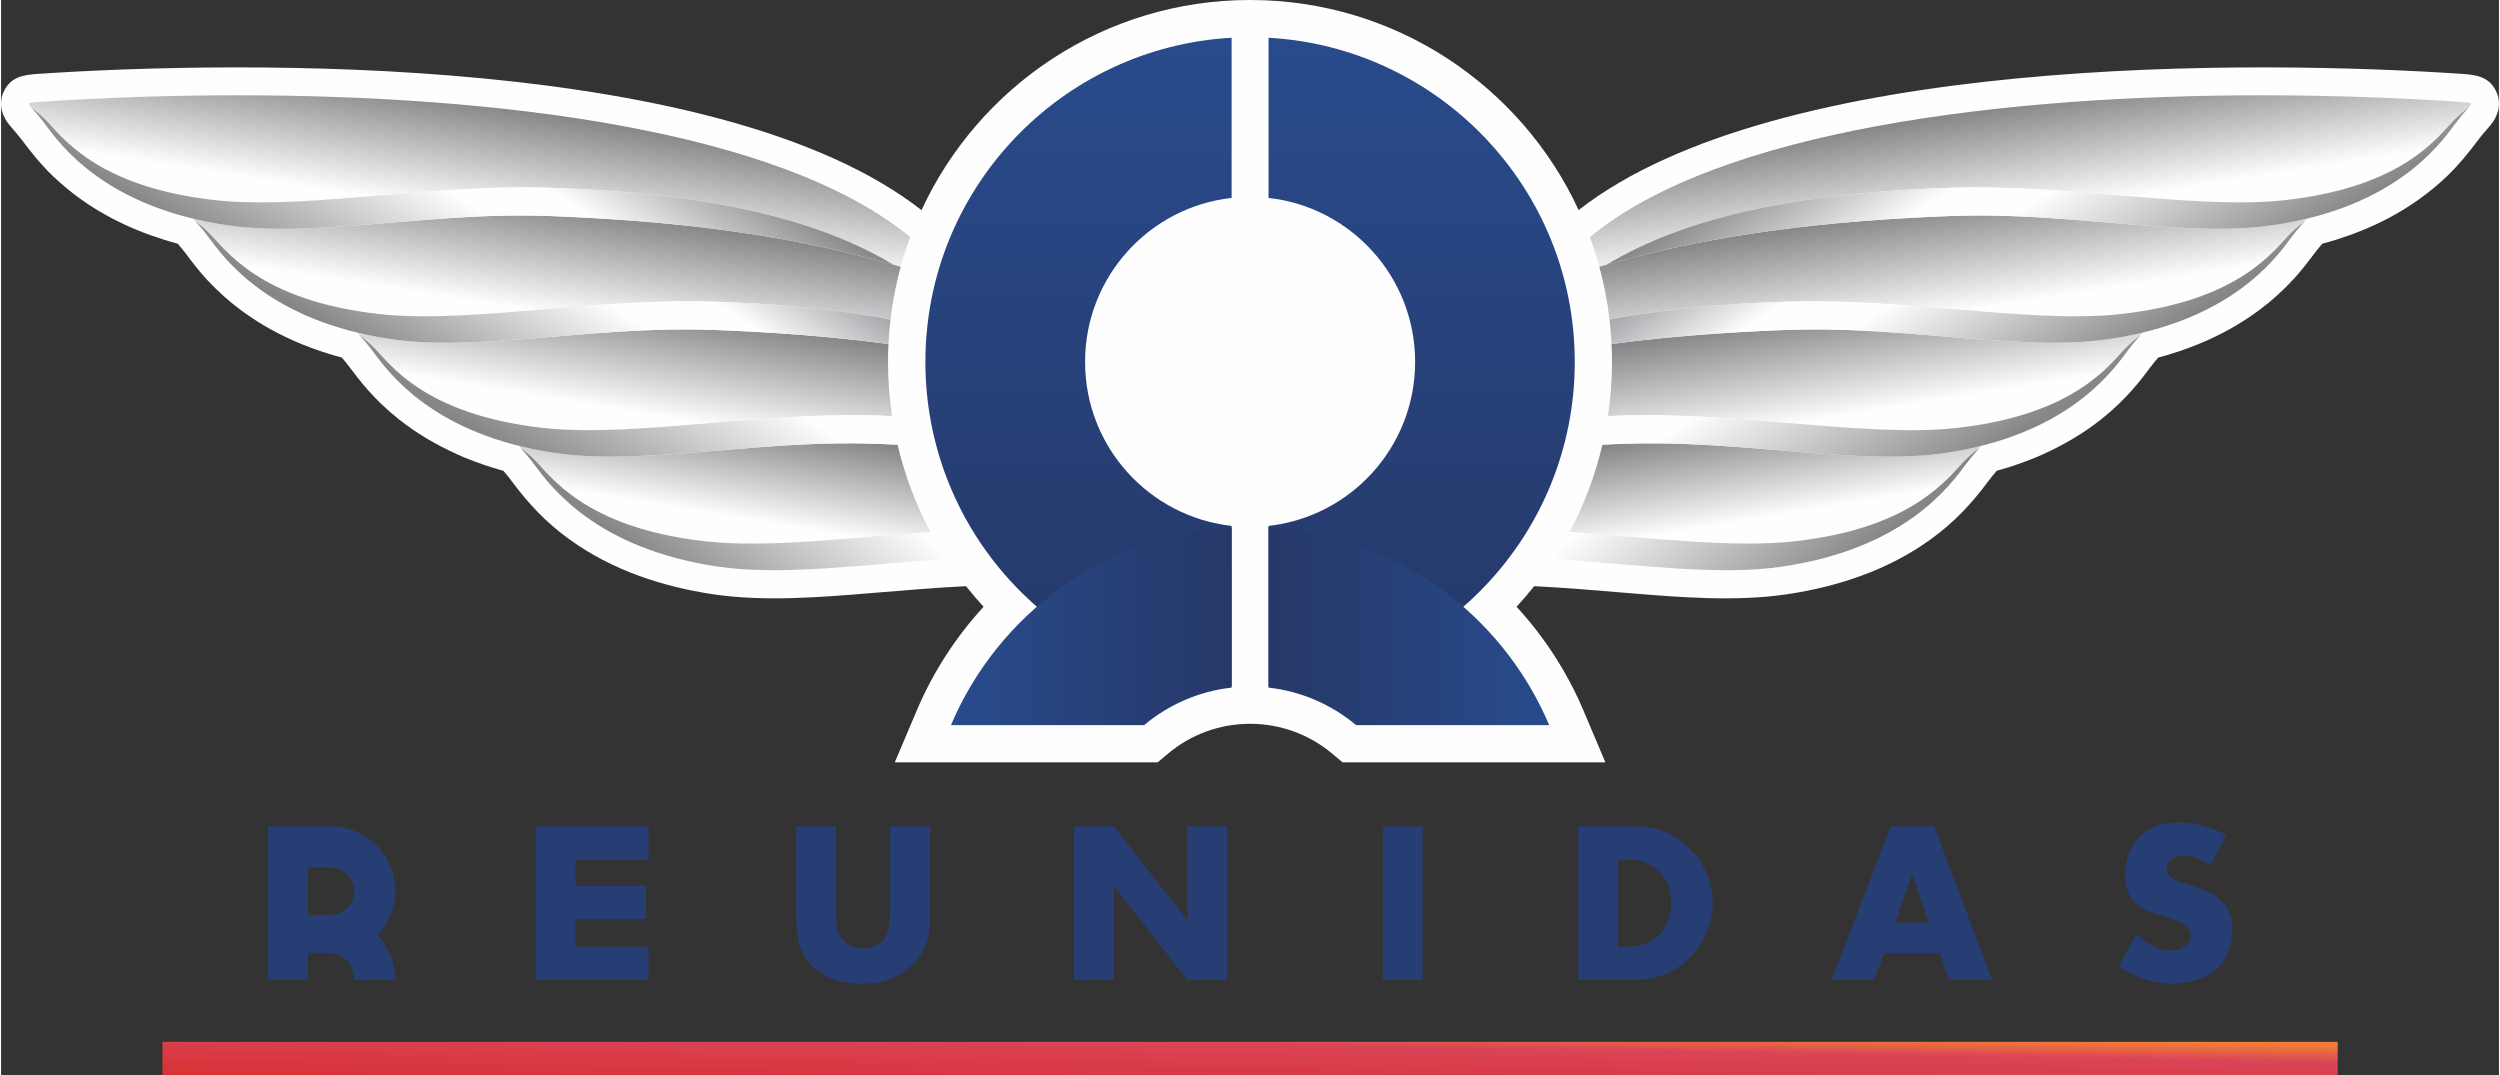 <?xml version="1.0" encoding="UTF-8"?>
<!DOCTYPE svg PUBLIC "-//W3C//DTD SVG 1.1//EN" "http://www.w3.org/Graphics/SVG/1.1/DTD/svg11.dtd">
<!-- Creator: CorelDRAW -->
<svg xmlns="http://www.w3.org/2000/svg" xml:space="preserve" width="600px" height="258px" version="1.1" style="shape-rendering:geometricPrecision; text-rendering:geometricPrecision; image-rendering:optimizeQuality; fill-rule:evenodd; clip-rule:evenodd"
viewBox="0 0 615.52 264.9"
 xmlns:xlink="http://www.w3.org/1999/xlink"
 xmlns:xodm="http://www.corel.com/coreldraw/odm/2003">
 <rect x="0" y="0" width="615.52" height="264.9" fill="#333333" stroke="none"/>
 <defs>
  <style type="text/css">
   <![CDATA[
    .fil0 {fill:#273E74}
    .fil2 {fill:#FEFEFE}
    .fil1 {fill:url(#id0)}
    .fil19 {fill:url(#id1)}
    .fil20 {fill:url(#id2)}
    .fil21 {fill:url(#id3)}
    .fil9 {fill:url(#id4)}
    .fil14 {fill:url(#id5)}
    .fil4 {fill:url(#id6)}
    .fil3 {fill:url(#id7)}
    .fil16 {fill:url(#id8)}
    .fil12 {fill:url(#id9)}
    .fil11 {fill:url(#id10)}
    .fil5 {fill:url(#id11)}
    .fil13 {fill:url(#id12)}
    .fil7 {fill:url(#id13)}
    .fil8 {fill:url(#id14)}
    .fil10 {fill:url(#id15)}
    .fil6 {fill:url(#id16)}
    .fil18 {fill:url(#id17)}
    .fil17 {fill:url(#id18)}
    .fil15 {fill:url(#id19)}
   ]]>
  </style>
  <linearGradient id="id0" gradientUnits="userSpaceOnUse" x1="307.63" y1="269.57" x2="307.93" y2="252.06">
   <stop offset="0" style="stop-opacity:1; stop-color:#D83135"/>
   <stop offset="0.702" style="stop-opacity:1; stop-color:#D94557"/>
   <stop offset="0.949" style="stop-opacity:1; stop-color:#F47D35"/>
   <stop offset="1" style="stop-opacity:1; stop-color:#F47D35"/>
  </linearGradient>
  <linearGradient id="id1" gradientUnits="userSpaceOnUse" x1="307.78" y1="169.06" x2="307.78" y2="9.3">
   <stop offset="0" style="stop-opacity:1; stop-color:#263868"/>
   <stop offset="1" style="stop-opacity:1; stop-color:#284B8C"/>
  </linearGradient>
  <linearGradient id="id2" gradientUnits="userSpaceOnUse" xlink:href="#id1" x1="303.23" y1="154.33" x2="234.07" y2="154.33">
  </linearGradient>
  <linearGradient id="id3" gradientUnits="userSpaceOnUse" xlink:href="#id1" x1="312.33" y1="154.33" x2="381.49" y2="154.33">
  </linearGradient>
  <linearGradient id="id4" gradientUnits="userSpaceOnUse" x1="527.51" y1="85.32" x2="479.21" y2="10.94">
   <stop offset="0" style="stop-opacity:1; stop-color:#848688"/>
   <stop offset="0.502" style="stop-opacity:1; stop-color:#FEFEFE"/>
   <stop offset="0.651" style="stop-opacity:1; stop-color:#FEFEFE"/>
   <stop offset="1" style="stop-opacity:1; stop-color:#848688"/>
  </linearGradient>
  <linearGradient id="id5" gradientUnits="userSpaceOnUse" x1="118.33" y1="25.38" x2="113.03" y2="58.94">
   <stop offset="0" style="stop-opacity:1; stop-color:#848688"/>
   <stop offset="0.8" style="stop-opacity:1; stop-color:#FEFEFE"/>
   <stop offset="1" style="stop-opacity:1; stop-color:#FEFEFE"/>
  </linearGradient>
  <linearGradient id="id6" gradientUnits="userSpaceOnUse" x1="452.8" y1="142.57" x2="417.22" y2="104.22">
   <stop offset="0" style="stop-opacity:1; stop-color:#848688"/>
   <stop offset="1" style="stop-opacity:1; stop-color:#FEFEFE"/>
  </linearGradient>
  <linearGradient id="id7" gradientUnits="userSpaceOnUse" xlink:href="#id5" x1="434.47" y1="103.52" x2="439.33" y2="132.83">
  </linearGradient>
  <linearGradient id="id8" gradientUnits="userSpaceOnUse" x1="111.85" y1="101.66" x2="154.6" y2="37.13">
   <stop offset="0" style="stop-opacity:1; stop-color:#848688"/>
   <stop offset="0.561" style="stop-opacity:1; stop-color:#FEFEFE"/>
   <stop offset="0.749" style="stop-opacity:1; stop-color:#FEFEFE"/>
   <stop offset="1" style="stop-opacity:1; stop-color:#A9ABAE"/>
  </linearGradient>
  <linearGradient id="id9" gradientUnits="userSpaceOnUse" xlink:href="#id6" x1="162.72" y1="142.57" x2="198.3" y2="104.22">
  </linearGradient>
  <linearGradient id="id10" gradientUnits="userSpaceOnUse" xlink:href="#id5" x1="181.05" y1="103.52" x2="176.19" y2="132.83">
  </linearGradient>
  <linearGradient id="id11" gradientUnits="userSpaceOnUse" xlink:href="#id5" x1="459.06" y1="75.11" x2="464.35" y2="107.52">
  </linearGradient>
  <linearGradient id="id12" gradientUnits="userSpaceOnUse" xlink:href="#id5" x1="156.46" y1="75.11" x2="151.17" y2="107.52">
  </linearGradient>
  <linearGradient id="id13" gradientUnits="userSpaceOnUse" xlink:href="#id5" x1="479.41" y1="49.95" x2="484.71" y2="83.46">
  </linearGradient>
  <linearGradient id="id14" gradientUnits="userSpaceOnUse" xlink:href="#id8" x1="503.67" y1="101.66" x2="460.93" y2="37.13">
  </linearGradient>
  <linearGradient id="id15" gradientUnits="userSpaceOnUse" x1="477.4" y1="120.31" x2="444.6" y2="71.29">
   <stop offset="0" style="stop-opacity:1; stop-color:#848688"/>
   <stop offset="0.82" style="stop-opacity:1; stop-color:#FEFEFE"/>
   <stop offset="1" style="stop-opacity:1; stop-color:#FEFEFE"/>
  </linearGradient>
  <linearGradient id="id16" gradientUnits="userSpaceOnUse" xlink:href="#id5" x1="497.19" y1="25.38" x2="502.5" y2="58.94">
  </linearGradient>
  <linearGradient id="id17" gradientUnits="userSpaceOnUse" xlink:href="#id15" x1="138.12" y1="120.31" x2="170.92" y2="71.29">
  </linearGradient>
  <linearGradient id="id18" gradientUnits="userSpaceOnUse" xlink:href="#id4" x1="88.01" y1="85.32" x2="136.31" y2="10.94">
  </linearGradient>
  <linearGradient id="id19" gradientUnits="userSpaceOnUse" xlink:href="#id5" x1="136.12" y1="49.95" x2="130.81" y2="83.46">
  </linearGradient>
 </defs>
 <g id="Layer_x0020_1">
  <path class="fil0" d="M490.57 241.44l-10.48 0 -2.44 -6.58 -13.56 0 -2.6 6.58 -10.37 0 14.52 -37.81 10.71 0 14.22 37.81zm-15.53 -14.06l-4.11 -12.07 -4.16 12.07 8.27 0zm74.74 1.49c0,6.4 -2.8,10.56 -8.4,12.5 -1.95,0.69 -4.05,1.03 -6.3,1.03 -4.72,0 -9.1,-1.43 -13.13,-4.28l4.19 -7.91c2.95,2.69 5.83,4.03 8.66,4.03 1.26,0 2.35,-0.31 3.23,-0.9 1.03,-0.67 1.55,-1.63 1.55,-2.86 0,-1.13 -0.57,-2.06 -1.71,-2.81 -0.85,-0.56 -2.29,-1.13 -4.29,-1.71 -2.44,-0.72 -3.97,-1.22 -4.59,-1.49 -1,-0.43 -1.85,-0.93 -2.55,-1.49 -2.02,-1.67 -3.02,-4.18 -3.02,-7.53 0,-3.51 1.04,-6.41 3.13,-8.72 2.43,-2.71 5.68,-4.06 9.73,-4.06 4.07,0 8.06,1.02 11.97,3.07l-3.91 7.64c-2.15,-1.7 -4.3,-2.55 -6.48,-2.55 -1.05,0 -2,0.27 -2.83,0.81 -0.93,0.61 -1.4,1.43 -1.4,2.46 0,1 0.61,1.87 1.85,2.59 0.55,0.34 2.21,0.91 4.98,1.73 3.46,1.02 5.94,2.46 7.41,4.33 1.28,1.59 1.91,3.63 1.91,6.12zm-138.21 -6.36c0,-2.61 -0.73,-4.9 -2.18,-6.84 -1.95,-2.58 -4.83,-3.88 -8.68,-3.88l-2.24 0 0 21.48 2.24 0c3.87,0 6.75,-1.29 8.68,-3.87 1.45,-1.96 2.18,-4.26 2.18,-6.89zm10.2 0c0,3.94 -1.18,7.58 -3.55,10.93 -2.37,3.36 -5.4,5.68 -9.09,6.97 -1.95,0.68 -3.94,1.03 -5.97,1.03l-14.49 0 0 -37.81 14.49 0c3.54,0 6.82,0.99 9.84,2.97 2.97,1.91 5.25,4.48 6.83,7.7 1.3,2.65 1.94,5.39 1.94,8.21zm-71.49 18.93l-9.8 0 0 -37.81 9.8 0 0 37.81zm-48.19 0l-9.8 0 -18.08 -23.16 0 23.16 -9.81 0 0 -37.81 9.81 0 18.08 23.13 0 -23.13 9.8 0 0 37.81zm-73.19 -16.02c0,2.27 -0.18,4.22 -0.55,5.82 -0.58,2.49 -1.94,4.76 -4.1,6.81 -3.06,2.9 -7.15,4.35 -12.27,4.35 -5.23,0 -9.3,-1.47 -12.23,-4.43 -1.55,-1.55 -2.6,-3.5 -3.18,-5.85 -0.41,-1.65 -0.6,-3.89 -0.6,-6.7l0 -21.79 9.8 0 0 20.42c0,1.65 0.03,2.87 0.09,3.68 0.18,2.56 1.35,4.34 3.51,5.36 0.89,0.43 1.86,0.64 2.94,0.64 2.4,0 4.2,-0.84 5.42,-2.52 0.91,-1.23 1.36,-3.62 1.36,-7.16l0 -20.42 9.81 0 0 21.79zm-141.87 15.83l0 0.02 0 0.15 0 0.02 10.1 0 0 -0.02c0,-4.22 -1.64,-8.06 -4.32,-10.91 2.68,-2.86 4.32,-6.7 4.32,-10.92 0,-8.81 -7.15,-15.96 -15.96,-15.96l-5.58 0 -9.81 0 0 37.81 9.81 0 0 -5.88 0 -0.7 5.63 0c3.16,0.03 5.73,2.86 5.81,6.39zm-11.44 -15.79l0 -4.88 0 -6.85 5.58 0c3.24,0 5.86,2.62 5.86,5.86 0,3.23 -2.6,5.84 -5.81,5.87l-5.63 0zm83.97 15.98l-27.83 0 0 -37.81 27.83 0 0 8.16 -18.02 0 0 6.52 17.4 0 0 8.16 -17.4 0 0 6.8 18.02 0 0 8.17z"/>
  <polygon class="fil1" points="39.77,264.9 575.79,264.9 575.79,256.73 39.77,256.73 "/>
  <path class="fil2" d="M373.45 149.52c6.9,7.5 12.5,16.16 16.49,25.59l5.39 12.74 -64.77 0 -2.55 -2.14c-5.7,-4.78 -12.8,-7.35 -20.23,-7.35 -7.43,0 -14.53,2.57 -20.22,7.35l-2.56 2.14 -64.77 0 5.4 -12.74c3.99,-9.43 9.58,-18.08 16.48,-25.59 -1.51,-1.65 -2.95,-3.34 -4.33,-5.08 -7.85,0.39 -15.69,1.08 -23.53,1.72 -12.62,1.04 -26.21,2.14 -38.77,0.28 -12.6,-1.87 -24.94,-5.97 -35.35,-13.47 -5.83,-4.21 -10.06,-8.71 -14.31,-14.42 -0.65,-0.87 -1.34,-1.73 -2.06,-2.55 -0.43,-0.12 -0.87,-0.24 -1.3,-0.36 -2.44,-0.72 -4.86,-1.55 -7.23,-2.49 -1,-0.39 -1.99,-0.8 -2.97,-1.25 -5.14,-2.36 -9.86,-5.09 -14.29,-8.62 -1.49,-1.18 -2.92,-2.43 -4.3,-3.75 -2.12,-2.05 -4.09,-4.26 -5.91,-6.59 -1.27,-1.63 -2.42,-3.27 -3.79,-4.83 -1.1,-0.29 -2.18,-0.6 -3.27,-0.94 -5.59,-1.73 -11.08,-4.07 -16.11,-7.08 -1.94,-1.16 -3.81,-2.41 -5.63,-3.77 -3.01,-2.22 -5.76,-4.75 -8.31,-7.49 -1.81,-1.97 -3.38,-4 -4.98,-6.14 -0.68,-0.9 -1.4,-1.8 -2.15,-2.64 -1.16,-0.31 -2.31,-0.64 -3.45,-1 -4.4,-1.38 -8.65,-3.1 -12.73,-5.24 -5.3,-2.78 -10.19,-6.23 -14.5,-10.36 -3.07,-2.94 -5.38,-5.85 -7.9,-9.2 -0.9,-1.18 -1.88,-2.25 -2.83,-3.38 -1.86,-2.21 -2.74,-5.09 -1.61,-7.91 1.57,-3.92 4.84,-4.5 8.38,-4.74 51.08,-3.45 168.8,-4.85 217.93,33.56 14.14,-30.57 45.08,-51.78 80.97,-51.78 35.89,0 66.82,21.2 80.96,51.76 49.15,-38.38 166.83,-36.99 217.9,-33.54 3.55,0.24 6.81,0.82 8.38,4.74 1.13,2.82 0.25,5.7 -1.6,7.91 -0.95,1.13 -1.94,2.2 -2.83,3.38 -2.53,3.35 -4.84,6.26 -7.9,9.2 -4.32,4.13 -9.21,7.58 -14.5,10.36 -4.08,2.14 -8.34,3.86 -12.73,5.24 -1.15,0.36 -2.3,0.69 -3.46,1 -0.75,0.84 -1.46,1.74 -2.14,2.64 -1.61,2.14 -3.17,4.17 -4.99,6.14 -2.54,2.74 -5.3,5.27 -8.31,7.49 -1.81,1.36 -3.68,2.61 -5.63,3.77 -5.03,3.01 -10.51,5.35 -16.11,7.08 -1.08,0.34 -2.17,0.65 -3.26,0.94 -1.38,1.56 -2.53,3.2 -3.8,4.83 -1.81,2.33 -3.79,4.54 -5.91,6.59 -1.37,1.32 -2.8,2.57 -4.29,3.75 -4.44,3.53 -9.16,6.26 -14.3,8.62 -0.98,0.45 -1.97,0.86 -2.97,1.25 -2.37,0.94 -4.78,1.77 -7.23,2.49 -0.43,0.12 -0.86,0.24 -1.29,0.36 -0.72,0.82 -1.42,1.68 -2.06,2.55 -4.26,5.71 -8.48,10.21 -14.32,14.42 -10.4,7.5 -22.74,11.6 -35.34,13.47 -12.57,1.86 -26.16,0.76 -38.78,-0.28 -7.82,-0.64 -15.65,-1.33 -23.49,-1.72 -1.38,1.74 -2.82,3.43 -4.33,5.08z"/>
  <path class="fil3" d="M406.46 109.24l-0.11 0 -0.11 0c-2.25,0 -4.51,0.04 -6.78,0.13 -1.61,0.06 -3.23,0.13 -4.85,0.2 -1.76,7.51 -4.48,14.74 -8.09,21.52 20.5,1.43 40.19,4 55.42,2.3 30.02,-3.36 38.21,-16.27 42.22,-20.18 1.57,-1.53 2.75,-2.37 3.36,-2.85l0 0c0.16,-0.19 0.28,-0.35 0.37,-0.48 -2.75,0.68 -5.69,1.27 -8.84,1.74 -12.26,1.82 -26.53,0.54 -41.89,-0.74 -9.87,-0.82 -20.18,-1.64 -30.7,-1.64z"/>
  <path class="fil4" d="M484.16 113.21c-4.01,3.91 -12.2,16.82 -42.22,20.18 -15.23,1.7 -34.92,-0.87 -55.42,-2.3 -1.22,2.28 -2.54,4.51 -3.95,6.69 20.89,1.3 40.39,4.2 56.46,1.82 30.02,-4.46 41.12,-19.79 45.13,-25.18l0.29 -0.38c1.4,-1.85 2.48,-2.98 3.07,-3.68 -0.61,0.48 -1.79,1.32 -3.36,2.85z"/>
  <path class="fil5" d="M446.88 81.17l-0.22 0c-2.24,0.01 -4.49,0.05 -6.74,0.13l-1.34 0.05 0 0 -1.34 0.06 0 0 -1.33 0.06 -0.01 0 -1.33 0.06 -0.01 0 -1.33 0.06 -0.01 0 -1.33 0.07 -0.01 0 -1.33 0.07 -0.01 0 -1.32 0.07 -0.02 0 -1.32 0.08 -0.02 0 -1.32 0.08 -0.01 0 -1.33 0.08 -0.01 0c-9.47,0.61 -18.93,1.48 -28.34,2.73 0.07,1.46 0.11,2.93 0.11,4.41 0,4.5 -0.34,8.96 -1,13.35 1.16,-0.05 2.33,-0.09 3.5,-0.13 13.35,-0.42 27.06,0.67 40.09,1.76 15.71,1.31 30.43,2.62 42.39,1.29 29.82,-3.33 37.96,-16.16 41.94,-20.05 1.56,-1.52 2.74,-2.35 3.34,-2.84l0 0c0.21,-0.24 0.35,-0.43 0.43,-0.58l-0.48 0.11 -0.12 0.03 -0.12 0.03 -0.24 0.05 -0.13 0.03 -0.12 0.03 -0.12 0.02 -0.37 0.09 -0.12 0.02 -0.62 0.14 -0.12 0.02 -0.13 0.03 -0.24 0.05 -0.01 0 -0.12 0.03 -0.63 0.12 -0.13 0.03 -0.13 0.02 -0.25 0.05 -0.13 0.02 -0.9 0.17 -0.13 0.03 -0.05 0 -0.09 0.02 -0.01 0c-0.34,0.06 -0.69,0.12 -1.04,0.18l-0.13 0.02 -0.09 0.01 -0.04 0.01 -0.13 0.02c-0.4,0.07 -0.81,0.13 -1.21,0.19 -12.27,1.82 -26.54,0.54 -41.91,-0.74 -9.87,-0.82 -20.19,-1.64 -30.71,-1.64z"/>
  <path class="fil6" d="M391.51 58.42c0.88,2.39 1.66,4.84 2.33,7.32 0.6,-0.18 1.2,-0.35 1.8,-0.52 20.32,-12.23 48.98,-17.82 84.72,-18.95 13.36,-0.43 27.06,0.66 40.09,1.75 15.71,1.31 30.43,2.62 42.39,1.29 29.82,-3.33 37.96,-16.16 41.94,-20.04 1.56,-1.52 2.74,-2.36 3.34,-2.84 0.99,-1.18 0.59,-1.13 -1.94,-1.31 -15.27,-1.03 -31.88,-1.64 -48.96,-1.64 -63.47,0 -133.52,8.41 -165.71,34.94z"/>
  <path class="fil7" d="M487.36 53.1l-0.21 0c-2.26,0.01 -4.52,0.05 -6.79,0.13l-1.33 0.05 0 0 -1.32 0.06 -0.02 0 -1.31 0.06 -0.03 0 -1.3 0.06 -0.04 0 -1.29 0.06 -0.05 0 -1.28 0.07 -0.06 0 -1.27 0.07 -1.33 0.07 -0.07 0.01 -1.26 0.07 -0.08 0 -1.25 0.08 -0.09 0.01 -1.24 0.07 -0.1 0.01 -1.22 0.08 -1.33 0.09 -0.12 0.01c-22.08,1.54 -44.07,4.61 -65.42,10.52l-0.12 0.04 -1.16 0.33 -0.1 0.02c-0.78,0.23 -1.56,0.45 -2.33,0.68 1.15,4.21 1.99,8.54 2.51,12.97 13.03,-2.48 27.59,-3.88 43.57,-4.38 13.35,-0.43 27.05,0.66 40.08,1.75 15.71,1.31 30.43,2.62 42.39,1.29 29.82,-3.33 37.96,-16.16 41.94,-20.04 1.56,-1.53 2.74,-2.36 3.34,-2.84l0 0c0.21,-0.25 0.35,-0.44 0.43,-0.59l-0.48 0.11 -0.12 0.03 -0.12 0.03 -0.25 0.05 -0.12 0.03 -0.12 0.03 -0.12 0.03 -0.37 0.08 -0.12 0.03 -0.12 0.02 -0.13 0.03 -0.24 0.05 -0.13 0.03 -0.12 0.02 -0.13 0.03 -0.25 0.05 -0.12 0.03 -0.63 0.12 -0.13 0.03 -0.13 0.02 -0.25 0.05 -0.13 0.03 -0.91 0.16 -0.12 0.03 -0.05 0.01 -0.08 0.01 -0.03 0.01 -1.03 0.17 -0.13 0.02 -0.09 0.02 -0.04 0 -0.14 0.02c-0.39,0.07 -0.8,0.13 -1.2,0.19 -12.26,1.82 -26.53,0.54 -41.89,-0.73 -9.86,-0.82 -20.18,-1.65 -30.7,-1.65z"/>
  <path class="fil8" d="M564.33 57.34c-3.98,3.88 -12.12,16.71 -41.94,20.04 -11.96,1.33 -26.68,0.02 -42.39,-1.29 -13.03,-1.09 -26.73,-2.18 -40.08,-1.75 -15.98,0.5 -30.54,1.9 -43.57,4.38 0.23,2 0.4,4.01 0.5,6.05 14.28,-1.9 28.69,-2.92 43.07,-3.47 12.93,-0.49 25.63,0.51 37.67,1.51 15.37,1.28 29.64,2.56 41.91,0.74 29.82,-4.43 40.85,-19.66 44.83,-25.01l0.29 -0.38c1.4,-1.85 2.47,-2.97 3.05,-3.66 -0.6,0.48 -1.78,1.31 -3.34,2.84z"/>
  <path class="fil9" d="M604.78 29.27c-3.98,3.88 -12.12,16.71 -41.94,20.04 -11.96,1.33 -26.68,0.02 -42.39,-1.29 -13.03,-1.09 -26.73,-2.18 -40.09,-1.75 -35.76,1.13 -64.42,6.72 -84.75,18.96 27.56,-7.88 56.21,-10.91 84.75,-12 12.94,-0.49 25.66,0.51 37.7,1.52 15.36,1.27 29.63,2.55 41.89,0.73 29.82,-4.42 40.85,-19.66 44.83,-25.01l0.29 -0.38c1.4,-1.84 2.46,-2.96 3.05,-3.66 -0.6,0.48 -1.78,1.32 -3.34,2.84z"/>
  <path class="fil10" d="M523.88 85.4c-3.98,3.89 -12.12,16.72 -41.94,20.05 -11.96,1.33 -26.68,0.02 -42.39,-1.29 -13.03,-1.09 -26.74,-2.18 -40.09,-1.76 -1.17,0.04 -2.34,0.08 -3.5,0.13 -0.36,2.37 -0.81,4.72 -1.35,7.04 1.62,-0.07 3.24,-0.14 4.85,-0.2 12.94,-0.49 25.66,0.51 37.7,1.51 15.36,1.28 29.63,2.56 41.89,0.74 29.82,-4.43 40.85,-19.66 44.83,-25.01l0.29 -0.39c1.4,-1.84 2.47,-2.96 3.05,-3.66 -0.6,0.49 -1.78,1.32 -3.34,2.84z"/>
  <path class="fil11" d="M209.28 109.24l-0.1 0 -0.11 0c-10.52,0 -20.84,0.82 -30.71,1.64 -15.36,1.28 -29.62,2.56 -41.88,0.74 -3.16,-0.47 -6.1,-1.06 -8.84,-1.74 0.08,0.13 0.21,0.29 0.37,0.48l0 0c0.6,0.48 1.78,1.32 3.35,2.85 4.01,3.91 12.2,16.82 42.22,20.18 15.23,1.7 34.93,-0.87 55.43,-2.3 -3.61,-6.78 -6.34,-14.01 -8.1,-21.52 -1.61,-0.07 -3.23,-0.14 -4.85,-0.2 -2.27,-0.09 -4.53,-0.13 -6.78,-0.13z"/>
  <path class="fil12" d="M131.08 114.04l0.28 0.38c4.01,5.39 15.11,20.72 45.13,25.18 16.07,2.38 35.58,-0.52 56.47,-1.82 -1.42,-2.18 -2.74,-4.41 -3.95,-6.69 -20.5,1.43 -40.2,4 -55.43,2.3 -30.02,-3.36 -38.21,-16.27 -42.22,-20.18 -1.57,-1.53 -2.75,-2.37 -3.35,-2.85 0.58,0.7 1.66,1.83 3.07,3.68z"/>
  <path class="fil13" d="M168.86 81.17l-0.22 0c-10.52,0 -20.84,0.82 -30.71,1.64 -15.36,1.28 -29.64,2.56 -41.9,0.74 -0.41,-0.06 -0.81,-0.12 -1.21,-0.19l-0.13 -0.02 -0.05 -0.01 -0.09 -0.01 -0.13 -0.02c-0.35,-0.06 -0.69,-0.12 -1.03,-0.18l-0.02 0 -0.08 -0.02 -0.05 0 -0.13 -0.03 -0.91 -0.17 -0.12 -0.02 -0.26 -0.05 -0.12 -0.02 -0.13 -0.03 -0.63 -0.12 -0.13 -0.03 -0.01 0 -0.24 -0.05 -0.12 -0.03 -0.13 -0.02 -0.62 -0.14 -0.12 -0.02 -0.37 -0.09 -0.12 -0.02 -0.12 -0.03 -0.12 -0.03 -0.24 -0.05 -0.13 -0.03 -0.12 -0.03 -0.48 -0.11c0.08,0.15 0.23,0.34 0.43,0.58l0 0c0.61,0.49 1.78,1.32 3.34,2.84 3.98,3.89 12.12,16.72 41.95,20.05 11.95,1.33 26.68,0.02 42.38,-1.29 13.03,-1.09 26.74,-2.18 40.09,-1.76 1.17,0.04 2.34,0.08 3.5,0.13 -0.66,-4.39 -1,-8.85 -1,-13.35 0,-1.48 0.04,-2.95 0.11,-4.41 -9.4,-1.25 -18.87,-2.12 -28.33,-2.73l-0.02 0 -1.32 -0.08 -0.01 0 -1.33 -0.08 -0.01 0 -1.33 -0.08 -0.01 0 -1.33 -0.07 -0.01 0 -1.33 -0.07 -0.01 0 -1.33 -0.07 -0.01 0 -1.33 -0.06 0 0 -1.33 -0.06 -0.01 0 -1.34 -0.06 0 0 -1.33 -0.06 0 0 -1.34 -0.05c-2.26,-0.08 -4.51,-0.12 -6.75,-0.13z"/>
  <path class="fil14" d="M9.35 25.12c-2.53,0.18 -2.93,0.13 -1.95,1.31 0.61,0.48 1.78,1.32 3.34,2.84 3.98,3.88 12.12,16.71 41.95,20.04 11.95,1.33 26.68,0.02 42.38,-1.29 13.03,-1.09 26.74,-2.18 40.09,-1.75 35.75,1.13 64.4,6.72 84.73,18.95 0.6,0.17 1.19,0.34 1.79,0.52 0.68,-2.48 1.45,-4.93 2.33,-7.32 -32.19,-26.53 -102.24,-34.94 -165.7,-34.94 -17.09,0 -33.7,0.61 -48.96,1.64z"/>
  <path class="fil15" d="M128.38 53.1l-0.22 0c-10.52,0 -20.84,0.83 -30.7,1.65 -15.36,1.27 -29.63,2.55 -41.88,0.73 -0.41,-0.06 -0.81,-0.12 -1.21,-0.19l-0.13 -0.02 -0.05 0 -0.09 -0.02 -0.13 -0.02 -1.02 -0.17 -0.03 -0.01 -0.08 -0.01 -0.05 -0.01 -0.13 -0.03 -0.9 -0.16 -0.13 -0.03 -0.26 -0.05 -0.13 -0.02 -0.12 -0.03 -0.63 -0.12 -0.13 -0.03 -0.25 -0.05 -0.12 -0.03 -0.13 -0.02 -0.12 -0.03 -0.25 -0.05 -0.12 -0.03 -0.13 -0.02 -0.12 -0.03 -0.37 -0.08 -0.12 -0.03 -0.12 -0.03 -0.12 -0.03 -0.24 -0.05 -0.13 -0.03 -0.12 -0.03 -0.48 -0.11c0.08,0.15 0.23,0.34 0.43,0.59l0 0c0.61,0.48 1.78,1.31 3.34,2.84 3.98,3.88 12.12,16.71 41.95,20.04 11.95,1.33 26.68,0.02 42.38,-1.29 13.03,-1.09 26.74,-2.18 40.09,-1.75 15.98,0.5 30.54,1.9 43.57,4.38 0.52,-4.43 1.36,-8.76 2.5,-12.97 -0.77,-0.23 -1.54,-0.45 -2.32,-0.68l-0.1 -0.02 -1.17 -0.33 -0.12 -0.04c-21.35,-5.91 -43.33,-8.98 -65.41,-10.52l-0.12 -0.01 -1.33 -0.09 -1.23 -0.08 -0.1 -0.01 -1.24 -0.07 -0.09 -0.01 -1.24 -0.08 -0.09 0 -1.25 -0.07 -0.08 -0.01 -1.33 -0.07 -1.27 -0.07 -0.06 0 -1.28 -0.07 -0.05 0 -1.29 -0.06 -0.03 0 -1.31 -0.06 -0.02 0 -1.31 -0.06 -0.02 0 -1.32 -0.06 -0.01 0 -1.33 -0.05c-2.27,-0.08 -4.53,-0.12 -6.78,-0.13z"/>
  <path class="fil16" d="M50.9 58.16l0.29 0.38c3.98,5.35 15.01,20.58 44.84,25.01 12.26,1.82 26.54,0.54 41.9,-0.74 12.04,-1 24.75,-2 37.68,-1.51 14.38,0.55 28.79,1.57 43.06,3.47 0.1,-2.04 0.27,-4.05 0.51,-6.05 -13.03,-2.48 -27.59,-3.88 -43.57,-4.38 -13.35,-0.43 -27.06,0.66 -40.09,1.75 -15.7,1.31 -30.43,2.62 -42.38,1.29 -29.83,-3.33 -37.97,-16.16 -41.95,-20.04 -1.56,-1.53 -2.73,-2.36 -3.34,-2.84 0.59,0.69 1.66,1.81 3.05,3.66z"/>
  <path class="fil17" d="M10.46 30.09l0.28 0.38c3.98,5.35 15.01,20.59 44.84,25.01 12.25,1.82 26.52,0.54 41.88,-0.73 12.04,-1.01 24.76,-2.01 37.7,-1.52 28.55,1.09 57.2,4.12 84.75,12 -20.32,-12.24 -48.99,-17.83 -84.75,-18.96 -13.35,-0.43 -27.06,0.66 -40.09,1.75 -15.7,1.31 -30.43,2.62 -42.38,1.29 -29.83,-3.33 -37.97,-16.16 -41.95,-20.04 -1.56,-1.52 -2.73,-2.36 -3.34,-2.84 0.59,0.7 1.66,1.82 3.06,3.66z"/>
  <path class="fil18" d="M91.35 86.22l0.29 0.39c3.98,5.35 15.01,20.58 44.84,25.01 12.26,1.82 26.52,0.54 41.88,-0.74 12.04,-1 24.76,-2 37.7,-1.51 1.62,0.06 3.24,0.13 4.85,0.2 -0.54,-2.32 -0.99,-4.67 -1.35,-7.04 -1.16,-0.05 -2.33,-0.09 -3.5,-0.13 -13.35,-0.42 -27.06,0.67 -40.09,1.76 -15.7,1.31 -30.43,2.62 -42.38,1.29 -29.83,-3.33 -37.97,-16.16 -41.95,-20.05 -1.56,-1.52 -2.73,-2.35 -3.34,-2.84 0.59,0.7 1.66,1.82 3.05,3.66z"/>
  <path class="fil19" d="M227.77 89.18c0,42.66 33.39,77.52 75.46,79.88l0 -39.47c-20.32,-2.27 -36.11,-19.49 -36.11,-40.41 0,-20.92 15.79,-38.15 36.11,-40.41l0 -39.47c-42.07,2.36 -75.46,37.22 -75.46,79.88zm84.56 -40.41c20.32,2.26 36.12,19.49 36.12,40.41 0,20.92 -15.8,38.14 -36.12,40.41l0 39.47c42.08,-2.36 75.46,-37.22 75.46,-79.88 0,-42.66 -33.38,-77.52 -75.46,-79.88l0 39.47z"/>
  <path class="fil20" d="M234.07 178.68l47.6 0c5.97,-5 13.4,-8.33 21.56,-9.24l0 -39.47c-31.17,1.75 -57.57,21.33 -69.16,48.71z"/>
  <path class="fil21" d="M333.9 178.68l47.59 0c-11.59,-27.38 -37.99,-46.96 -69.16,-48.71l0 39.47c8.16,0.91 15.6,4.24 21.57,9.24z"/>
 </g>
</svg>
